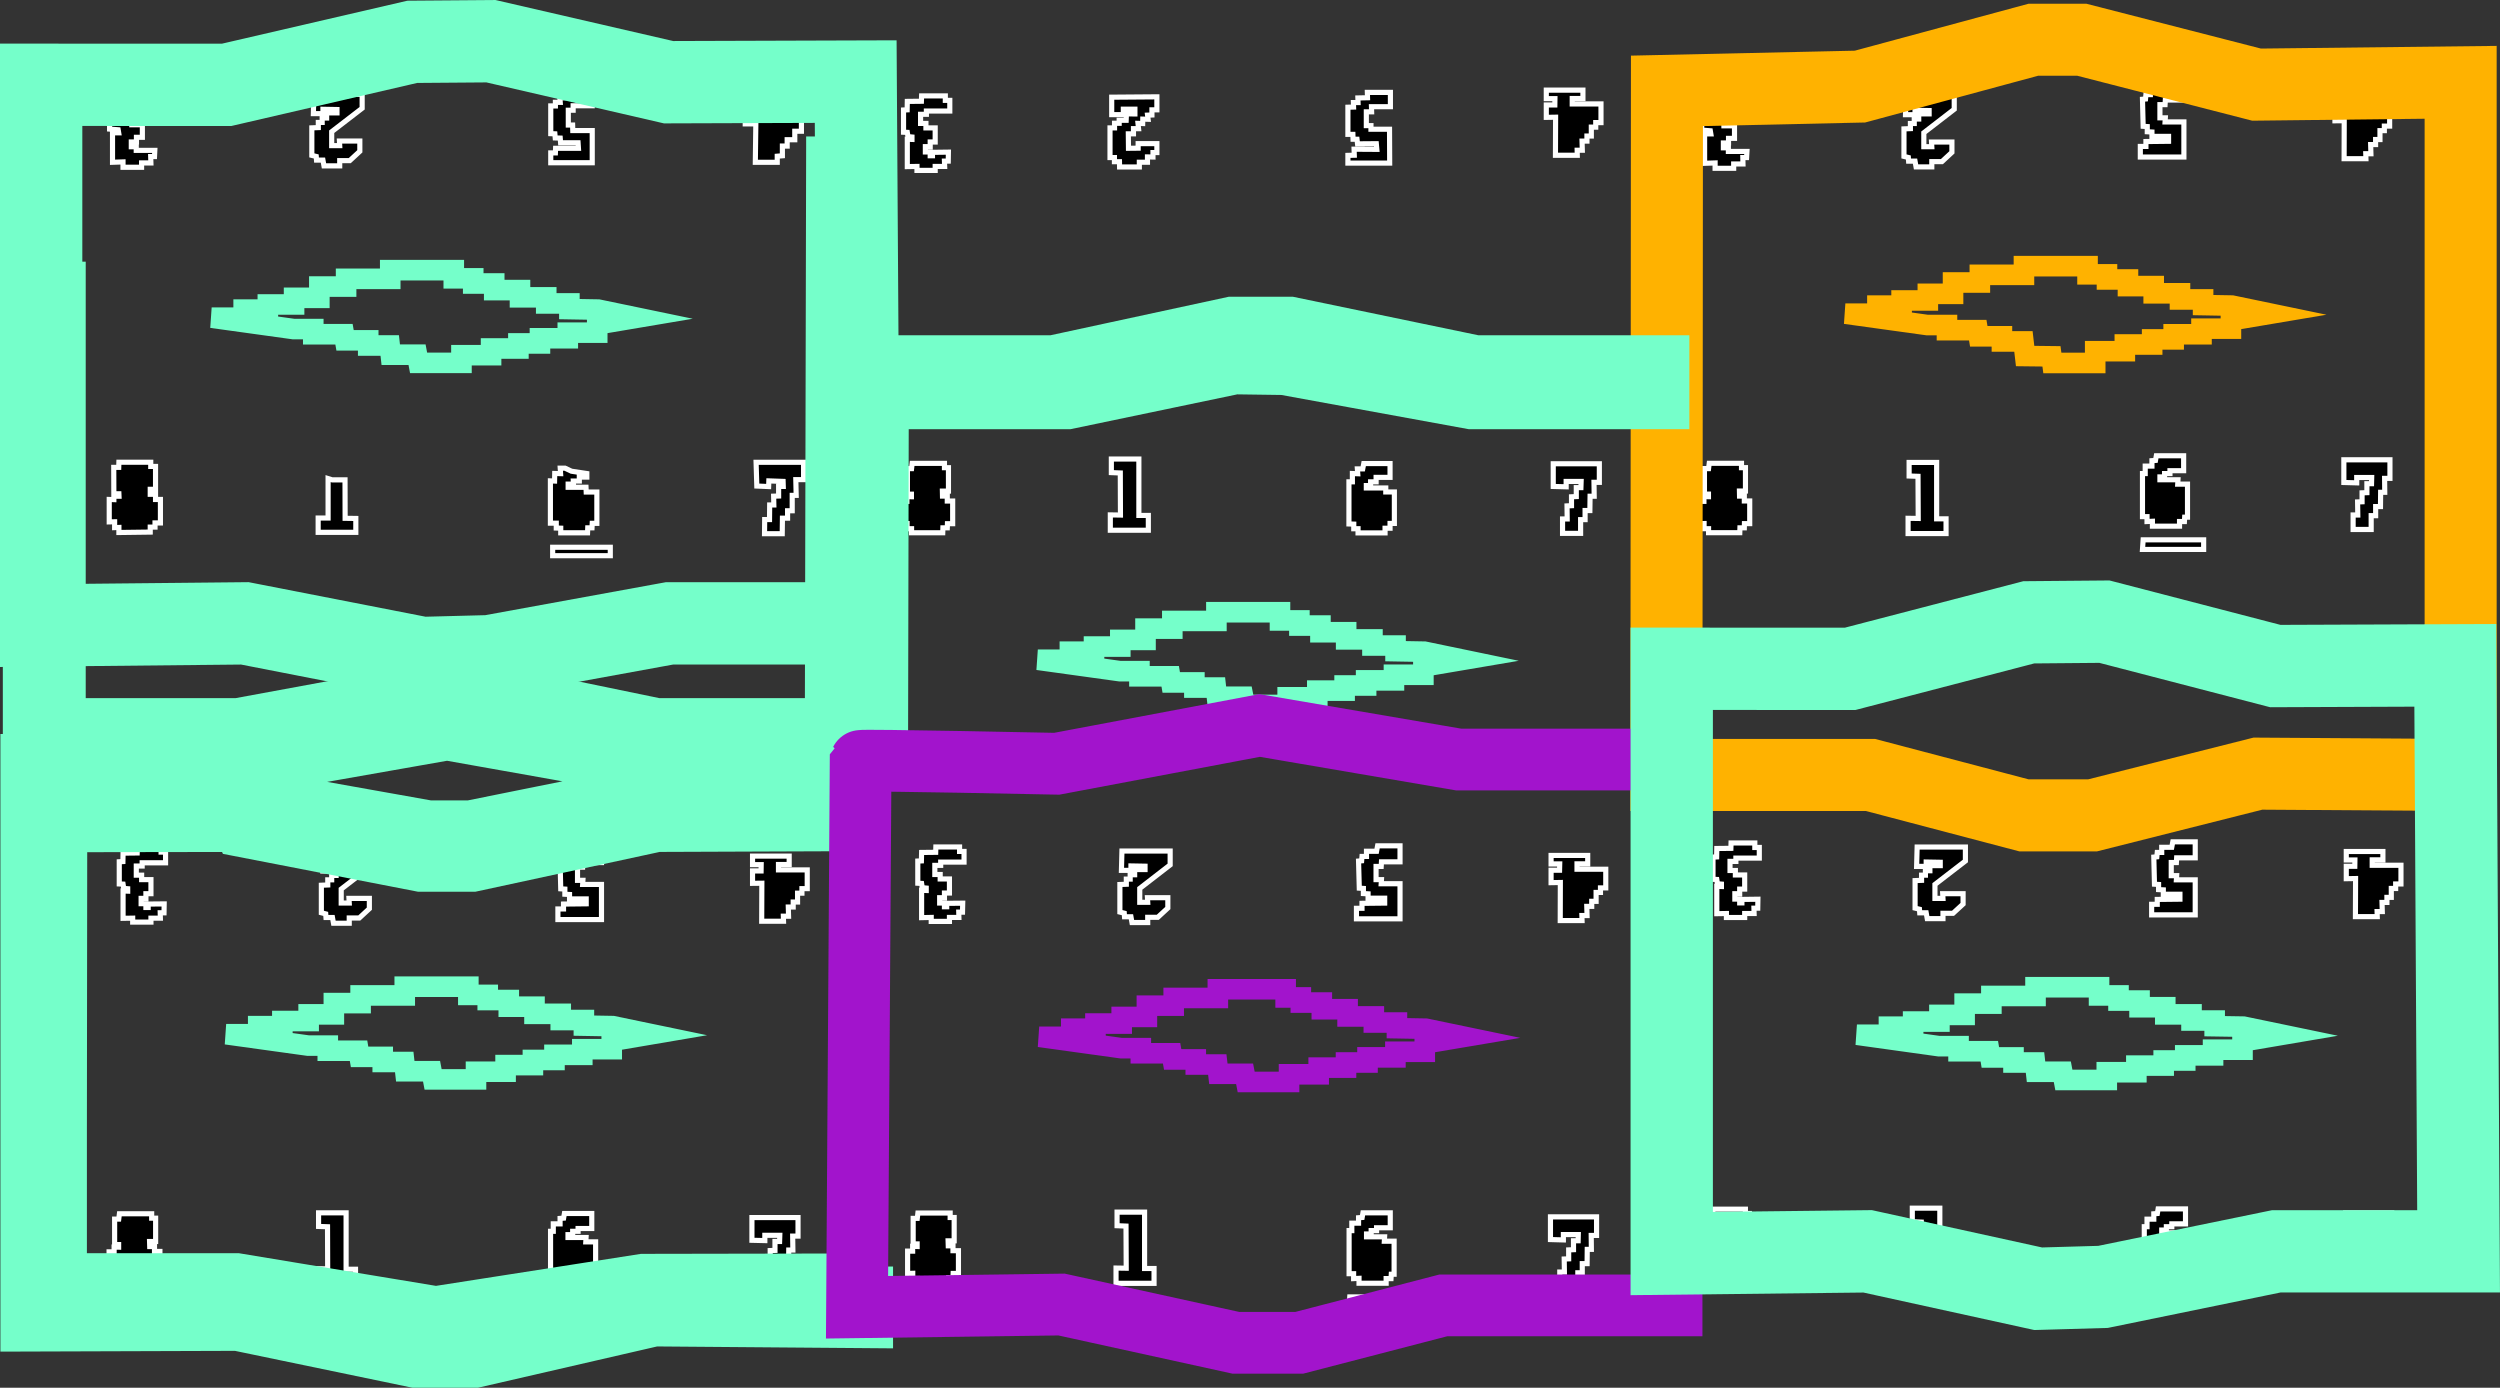 <svg id="Layer_1" data-name="Layer 1" xmlns="http://www.w3.org/2000/svg" viewBox="0 0 485.92 269.73"><rect x="0" y="0" width="485.92" height="269.73" fill="#333333" stroke="none"/><defs><style>.cls-1{stroke:#fff;}.cls-1,.cls-2,.cls-3,.cls-4,.cls-5,.cls-6,.cls-7,.cls-8{stroke-miterlimit:10;}.cls-2,.cls-3,.cls-4,.cls-5,.cls-6,.cls-7,.cls-8{fill:none;}.cls-2,.cls-6,.cls-8{stroke:#75ffca;}.cls-2,.cls-3,.cls-4{stroke-width:4px;}.cls-3,.cls-7{stroke:#a214cc;}.cls-4,.cls-5{stroke:#ffb200;}.cls-5,.cls-6{stroke-width:14px;}.cls-7{stroke-width:12px;}.cls-8{stroke-width:16px;}</style></defs><title>how_to_mobile_5</title><g id="numbers"><path class="cls-1" d="M159.84,30.32c2.81-.11,7.22,0,7.22,0v1.45h-1.75l.05,1.3h5.51v3.71l-1.29,0v1.65H168.1v1.23l-.93,0,0,1.89-1,.08,0,1.19h-4.26l.1-7.47h-2.06V33l2.16,0L162,31.92l-2.11-.05Z" transform="translate(-15.1 -11.27)"/><polygon class="cls-1" points="111.03 17.92 115.11 17.92 115.11 20.56 111.4 20.56 111.4 21.43 110.46 21.43 110.46 24.3 111.3 24.3 111.33 25.38 115.11 25.38 115.11 31.63 107.05 31.63 107.05 29.72 107.95 29.72 107.99 28.82 112.43 28.82 112.36 27.75 108.96 27.75 108.89 26.84 107.92 26.81 107.85 26.01 107.05 25.98 107.05 20.59 107.95 20.59 107.95 19.89 108.89 19.89 108.82 19.02 110.76 18.96 110.69 17.92 111.03 17.92"/><polygon class="cls-1" points="111.08 91.59 114.06 92.04 114.06 92.73 112.6 92.73 112.6 93.5 111.43 93.5 111.46 94.1 110.43 94.1 110.43 94.71 113.9 94.71 113.94 95.64 116.01 95.64 116.01 101.72 115.11 101.72 115.07 102.59 114.24 102.59 114.2 103.56 108.99 103.56 108.99 102.66 108.12 102.63 108.12 101.69 106.98 101.69 106.98 93.47 107.79 93.5 107.82 92.03 108.96 92.06 108.89 91 109.83 91 111.08 91.59"/><rect class="cls-1" x="107.42" y="106.37" width="11.2" height="1.64"/><polygon class="cls-1" points="146.96 89.86 156.19 89.86 156.19 93.23 154.68 93.23 154.75 96.28 153.98 96.28 153.98 99.28 153.08 99.28 153.08 100.72 152.08 100.72 152.04 103.73 148.6 103.73 148.63 100.99 149.57 100.99 149.6 98.15 150.41 98.15 150.37 96.44 151.34 96.41 151.34 94.54 152.24 94.54 152.21 93.57 149.44 93.47 149.4 94.57 147.1 94.47 146.96 89.86"/><polygon class="cls-1" points="265.07 90.1 270.18 90.1 270.18 92.78 267.47 92.78 267.47 93.65 266.4 93.65 266.4 94.38 265.57 94.38 265.57 94.85 269.35 94.85 269.35 95.62 271.02 95.62 271.02 101.74 270.18 101.74 270.18 102.67 269.21 102.67 269.21 103.58 263.96 103.58 263.96 102.77 263.13 102.77 263.13 101.87 262.19 101.84 262.19 93.65 262.86 93.65 262.86 92.04 263.9 92.08 263.83 91.14 264.87 91.14 265.07 90.1"/><polygon class="cls-1" points="301.9 90.14 310.86 90.14 310.86 93.75 309.82 93.75 309.86 96.45 309.06 96.45 309.02 99.23 308.09 99.23 308.09 101 307.22 101 307.22 103.67 303.71 103.67 303.71 100.87 304.61 100.87 304.58 98.33 305.45 98.29 305.45 96.56 306.38 96.52 306.38 94.78 307.28 94.78 307.32 93.58 304.41 93.58 304.41 94.62 301.9 94.55 301.9 90.14"/><polygon class="cls-1" points="177.3 90.06 183.57 90.06 183.57 90.91 184.35 90.91 184.35 95.45 183.17 95.45 183.19 96.43 184.12 96.43 184.12 97.38 185.17 97.38 185.17 101.79 184.15 101.79 184.12 102.59 183.27 102.59 183.24 103.55 177.18 103.55 177.18 102.77 176.3 102.77 176.3 101.77 175.3 101.79 175.3 97.45 176.27 97.45 176.27 96.53 177.15 96.55 177.15 96.05 176.37 96.05 176.37 91.09 177.18 91.09 177.3 90.06"/><polygon class="cls-1" points="216.01 91.86 216.01 89.22 221.36 89.22 221.36 100.18 223.2 100.18 223.2 103.06 215.81 103.06 215.81 100.08 217.78 100.11 217.75 91.93 216.01 91.86"/><polygon class="cls-1" points="332.22 90.05 338.49 90.05 338.49 90.9 339.26 90.9 339.26 95.44 338.09 95.44 338.11 96.42 339.04 96.42 339.04 97.37 340.09 97.37 340.09 101.78 339.06 101.78 339.04 102.59 338.19 102.59 338.16 103.54 332.09 103.54 332.09 102.76 331.22 102.76 331.22 101.76 330.21 101.78 330.21 97.45 331.19 97.45 331.19 96.52 332.07 96.54 332.07 96.04 331.29 96.04 331.29 91.08 332.09 91.08 332.22 90.05"/><polygon class="cls-1" points="61.01 18.33 70.39 18.33 70.39 21.04 64.47 25.6 64.47 28.31 66.03 28.31 65.98 27.41 69.94 27.41 69.94 29.41 67.98 31.22 66.03 31.22 66.03 32.24 62.97 32.24 62.77 31.12 61.52 31.12 61.47 30.41 60.61 30.2 60.61 24.85 61.87 24.8 61.87 23.8 62.62 23.8 62.62 22.94 63.49 22.94 63.49 21.94 65.5 21.94 65.5 21.29 62.77 21.24 62.77 22.09 60.91 22.09 61.01 18.33"/><polygon class="cls-1" points="370.47 18.53 379.84 18.53 379.84 21.24 373.93 25.8 373.93 28.51 375.48 28.51 375.43 27.61 379.39 27.61 379.39 29.61 377.44 31.42 375.48 31.42 375.48 32.44 372.42 32.44 372.22 31.32 370.97 31.32 370.92 30.61 370.07 30.4 370.07 25.05 371.32 25 371.32 24 372.07 24 372.07 23.14 372.94 23.14 372.94 22.14 374.96 22.14 374.96 21.49 372.22 21.44 372.22 22.29 370.37 22.29 370.47 18.53"/><polygon class="cls-1" points="371.07 92.52 371.07 89.88 376.42 89.88 376.42 100.84 378.25 100.84 378.25 103.71 370.87 103.71 370.87 100.74 372.84 100.77 372.8 92.58 371.07 92.52"/><polygon class="cls-1" points="336.46 163.85 341.08 163.85 341.08 164.72 341.95 164.72 341.95 166.79 337.4 166.79 337.4 167.43 336.26 167.43 336.26 169.2 337.3 169.2 337.3 170.07 339.11 170.07 339.11 172.81 338.14 172.81 338.14 173.71 337.2 173.71 337.2 174.75 338.14 174.75 338.14 175.49 338.57 175.49 338.57 174.82 341.68 174.78 341.65 176.52 340.91 176.52 340.94 177.56 339.11 177.56 339.11 178.33 335.56 178.33 335.56 177.56 333.69 177.59 333.69 172.28 334.59 172.31 334.59 171.84 333.82 171.78 333.69 170.94 332.95 170.91 332.95 166.59 333.66 166.56 333.69 164.92 336.43 164.89 336.46 163.85"/><polygon class="cls-1" points="372.63 164.64 382.01 164.64 382.01 167.35 376.09 171.91 376.09 174.62 377.65 174.62 377.6 173.71 381.56 173.71 381.56 175.72 379.6 177.52 377.65 177.52 377.65 178.55 374.59 178.55 374.39 177.42 373.13 177.42 373.08 176.72 372.23 176.51 372.23 171.16 373.49 171.11 373.49 170.1 374.24 170.1 374.24 169.25 375.11 169.25 375.11 168.25 377.12 168.25 377.12 167.6 374.39 167.55 374.39 168.4 372.53 168.4 372.63 164.64"/><polygon class="cls-1" points="332.98 235.02 339.25 235.02 339.25 235.87 340.02 235.87 340.02 240.41 338.85 240.41 338.87 241.38 339.8 241.38 339.8 242.34 340.85 242.34 340.85 246.75 339.82 246.75 339.8 247.55 338.95 247.55 338.92 248.5 332.85 248.5 332.85 247.73 331.98 247.73 331.98 246.72 330.97 246.75 330.97 242.41 331.95 242.41 331.95 241.49 332.83 241.51 332.83 241.01 332.05 241.01 332.05 236.04 332.85 236.04 332.98 235.02"/><polygon class="cls-1" points="371.69 237.47 371.69 234.83 377.04 234.83 377.04 245.8 378.87 245.8 378.87 248.67 371.49 248.67 371.49 245.7 373.46 245.73 373.43 237.54 371.69 237.47"/><polygon class="cls-1" points="422.32 163.63 426.68 163.63 426.68 166.74 423.07 166.74 423.02 167.65 422.02 167.65 422.02 170.2 423.07 170.2 423.02 171.01 426.68 171.01 426.68 177.82 418.21 177.82 418.21 175.77 419.3 175.77 419.3 174.82 423.71 174.77 423.71 173.81 420.48 173.81 420.48 172.96 419.56 172.91 419.56 171.91 418.76 171.86 418.63 166.59 419.22 166.54 419.3 165.69 420.17 165.69 420.17 164.69 422.12 164.69 422.32 163.63"/><polygon class="cls-1" points="419.47 234.97 424.79 234.97 424.79 237.88 422.13 237.88 422.13 238.43 421.07 238.43 421.07 239.08 420.17 239.08 420.17 239.63 423.68 239.63 423.63 240.48 425.54 240.48 425.54 246.9 424.99 246.9 424.94 247.75 423.98 247.75 423.98 248.66 418.72 248.66 418.72 247.7 417.67 247.75 417.67 246.8 416.78 246.8 416.78 238.43 417.31 238.43 417.31 236.97 418.63 236.97 418.63 235.92 419.32 235.87 419.47 234.97"/><polygon class="cls-1" points="416.91 251.31 428.68 251.31 428.68 253.17 416.78 253.17 416.91 251.31"/><polygon class="cls-1" points="456.04 165.5 463.16 165.5 463.16 167.13 461.08 167.13 461.08 168.18 466.67 168.18 466.67 171.82 465.64 171.82 465.64 172.69 464.79 172.69 464.79 174.42 463.94 174.42 463.94 175.4 462.99 175.4 463.04 177.18 462.03 177.18 462.06 178.16 457.82 178.16 457.85 170.76 456.04 170.79 456.04 168.38 457.7 168.38 457.72 167.15 456.04 167.15 456.04 165.5"/><polygon class="cls-1" points="455.92 235.75 464.88 235.75 464.88 239.36 463.85 239.36 463.88 242.07 463.08 242.07 463.04 244.84 462.11 244.84 462.11 246.62 461.24 246.62 461.24 249.29 457.73 249.29 457.73 246.48 458.63 246.48 458.6 243.94 459.47 243.91 459.47 242.17 460.4 242.14 460.4 240.4 461.31 240.4 461.34 239.19 458.43 239.19 458.43 240.23 455.92 240.16 455.92 235.75"/><polygon class="cls-1" points="301.36 236.52 310.32 236.52 310.32 240.13 309.28 240.13 309.31 242.84 308.51 242.84 308.48 245.61 307.54 245.61 307.54 247.38 306.68 247.38 306.68 250.06 303.17 250.06 303.17 247.25 304.07 247.25 304.03 244.71 304.9 244.68 304.9 242.94 305.84 242.9 305.84 241.17 306.74 241.17 306.77 239.96 303.87 239.96 303.87 241 301.36 240.93 301.36 236.52"/><polygon class="cls-1" points="420.12 16.33 424.48 16.33 424.48 19.44 420.87 19.44 420.82 20.34 419.82 20.34 419.82 22.9 420.87 22.9 420.82 23.7 424.48 23.7 424.48 30.52 416.01 30.52 416.01 28.46 417.1 28.46 417.1 27.51 421.5 27.46 421.5 26.51 418.27 26.51 418.27 25.66 417.36 25.61 417.36 24.6 416.56 24.55 416.43 19.29 417.02 19.24 417.1 18.39 417.96 18.39 417.96 17.38 419.92 17.38 420.12 16.33"/><polygon class="cls-1" points="419.12 88.59 424.43 88.59 424.43 91.49 421.77 91.49 421.77 92.05 420.72 92.05 420.72 92.7 419.82 92.7 419.82 93.25 423.33 93.25 423.28 94.1 425.18 94.1 425.18 100.52 424.63 100.52 424.58 101.37 423.63 101.37 423.63 102.27 418.36 102.27 418.36 101.32 417.31 101.37 417.31 100.42 416.43 100.42 416.43 92.05 416.96 92.05 416.96 90.59 418.27 90.59 418.27 89.54 418.96 89.49 419.12 88.59"/><polygon class="cls-1" points="416.56 104.93 428.32 104.93 428.32 106.79 416.43 106.79 416.56 104.93"/><polygon class="cls-1" points="453.84 18.19 460.96 18.19 460.96 19.82 458.88 19.82 458.88 20.88 464.47 20.88 464.47 24.51 463.44 24.51 463.44 25.39 462.59 25.39 462.59 27.12 461.74 27.12 461.74 28.1 460.78 28.1 460.83 29.88 459.83 29.88 459.86 30.85 455.62 30.85 455.64 23.46 453.84 23.48 453.84 21.08 455.49 21.08 455.52 19.85 453.84 19.85 453.84 18.19"/><polygon class="cls-1" points="455.57 89.37 464.53 89.37 464.53 92.98 463.49 92.98 463.52 95.69 462.72 95.69 462.69 98.46 461.75 98.46 461.75 100.23 460.88 100.23 460.88 102.91 457.37 102.91 457.37 100.1 458.28 100.1 458.24 97.56 459.11 97.53 459.11 95.79 460.05 95.76 460.05 94.02 460.95 94.02 460.98 92.81 458.07 92.81 458.07 93.85 455.57 93.78 455.57 89.37"/><polygon class="cls-1" points="334.43 17.86 338.95 17.86 338.95 18.8 340.02 18.8 340.02 20.87 335.27 20.87 335.27 21.71 334.23 21.71 334.23 23.25 335.04 23.25 335.07 24.45 337.13 24.45 337.13 26.89 335.97 26.89 335.97 27.79 334.97 27.79 334.97 28.73 335.94 28.73 335.94 29.43 339.55 29.43 339.48 30.63 338.75 30.63 338.78 31.87 336.97 31.87 336.97 32.71 333.36 32.71 333.36 31.67 331.32 31.74 331.32 26.02 332.53 26.02 332.43 25.42 330.76 25.29 330.76 20.77 331.53 20.77 331.59 18.8 334.23 18.77 334.43 17.86"/><polygon class="cls-1" points="216.08 18.89 216.08 22.28 218.34 22.28 218.34 21.22 220.59 21.22 220.59 22.15 218.94 22.13 218.89 23.38 217.53 23.38 217.53 23.96 216.63 23.96 216.63 24.86 215.75 24.86 215.75 30.63 216.61 30.63 216.61 31.43 217.59 31.43 217.61 32.45 221.45 32.45 221.45 31.53 223.03 31.53 223.03 30.5 224.1 30.52 224.1 29.65 224.86 29.65 224.86 27.92 221.22 27.92 221.22 28.8 219.34 28.82 219.31 26.01 220.31 26.01 220.31 25.01 221.3 25.01 221.19 23.98 222.1 24.01 222.12 23.15 223.15 23.18 223.05 22.38 223.9 22.35 223.9 21.35 224.86 21.35 224.86 18.82 216.08 18.89"/><polygon class="cls-1" points="265.77 17.96 270.25 17.96 270.25 20.74 266.57 20.74 266.6 21.74 265.57 21.74 265.57 24.42 266.47 24.42 266.47 25.12 270.08 25.12 270.11 31.7 261.99 31.7 261.99 30.2 263.23 30.17 263.19 29 267.61 29.03 267.51 27.93 263.86 27.96 263.76 27.06 262.99 27.06 262.96 26.12 261.99 26.12 261.99 20.84 263.09 20.81 263.06 19.94 263.96 19.94 263.93 19.04 265.8 19 265.77 17.96"/><polygon class="cls-1" points="24.98 17.66 29.49 17.66 29.49 18.6 30.56 18.6 30.56 20.67 25.82 20.67 25.82 21.51 24.78 21.51 24.78 23.05 25.58 23.05 25.61 24.25 27.67 24.25 27.67 26.69 26.52 26.69 26.52 27.59 25.52 27.59 25.52 28.53 26.48 28.53 26.48 29.23 30.09 29.23 30.03 30.43 29.29 30.43 29.33 31.67 27.52 31.67 27.52 32.51 23.91 32.51 23.91 31.47 21.87 31.54 21.87 25.82 23.07 25.82 22.97 25.22 21.3 25.09 21.3 20.57 22.07 20.57 22.14 18.6 24.78 18.57 24.98 17.66"/><polygon class="cls-1" points="23.11 89.84 29.3 89.84 29.3 90.66 30.23 90.66 30.23 95.1 29.2 95.1 29.2 96.08 30.23 96.08 30.23 97.08 31.18 97.08 31.18 101.64 30.13 101.64 30.13 102.45 29.2 102.45 29.2 103.42 23.11 103.5 23.11 102.52 22.28 102.55 22.28 101.42 21.23 101.44 21.23 97.08 22.13 97.11 22.13 96.45 23.13 96.45 23.11 95.98 22.13 95.98 22.11 90.84 23.08 90.84 23.11 89.84"/><polygon class="cls-1" points="63.77 93.02 63.77 100.69 61.84 100.69 61.84 103.47 69.16 103.47 69.16 100.77 67.08 100.74 67.06 93.27 64.57 93.27 63.77 93.02"/><polygon class="cls-1" points="26.69 164.75 31.31 164.75 31.31 165.62 32.18 165.62 32.18 167.7 27.63 167.7 27.63 168.33 26.49 168.33 26.49 170.1 27.53 170.1 27.53 170.97 29.34 170.97 29.34 173.71 28.36 173.71 28.36 174.62 27.43 174.62 27.43 175.65 28.36 175.65 28.36 176.39 28.8 176.39 28.8 175.72 31.91 175.69 31.88 177.42 31.14 177.42 31.17 178.46 29.34 178.46 29.34 179.23 25.79 179.23 25.79 178.46 23.92 178.49 23.92 173.18 24.82 173.21 24.82 172.74 24.05 172.68 23.92 171.84 23.18 171.81 23.18 167.5 23.89 167.46 23.92 165.82 26.66 165.79 26.69 164.75"/><polygon class="cls-1" points="62.86 165.54 72.24 165.54 72.24 168.25 66.32 172.81 66.32 175.52 67.88 175.52 67.83 174.62 71.79 174.62 71.79 176.62 69.83 178.43 67.88 178.43 67.88 179.45 64.82 179.45 64.62 178.33 63.36 178.33 63.31 177.63 62.46 177.41 62.46 172.06 63.71 172.01 63.71 171.01 64.47 171.01 64.47 170.15 65.33 170.15 65.33 169.15 67.35 169.15 67.35 168.5 64.62 168.45 64.62 169.3 62.76 169.3 62.86 165.54"/><polygon class="cls-1" points="23.21 235.92 29.48 235.92 29.48 236.77 30.25 236.77 30.25 241.31 29.07 241.31 29.1 242.29 30.03 242.29 30.03 243.24 31.08 243.24 31.08 247.65 30.05 247.65 30.03 248.46 29.18 248.46 29.15 249.41 23.08 249.41 23.08 248.63 22.21 248.63 22.21 247.63 21.2 247.65 21.2 243.32 22.18 243.32 22.18 242.39 23.06 242.41 23.06 241.91 22.28 241.91 22.28 236.95 23.08 236.95 23.21 235.92"/><polygon class="cls-1" points="61.92 238.38 61.92 235.74 67.27 235.74 67.27 246.7 69.1 246.7 69.1 249.57 61.72 249.57 61.72 246.6 63.69 246.63 63.66 238.44 61.92 238.38"/><polygon class="cls-1" points="112.55 164.54 116.91 164.54 116.91 167.65 113.3 167.65 113.25 168.55 112.25 168.55 112.25 171.11 113.3 171.11 113.25 171.91 116.91 171.91 116.91 178.73 108.44 178.73 108.44 176.67 109.53 176.67 109.53 175.72 113.94 175.67 113.94 174.72 110.7 174.72 110.7 173.86 109.79 173.81 109.79 172.81 108.99 172.76 108.86 167.5 109.45 167.45 109.53 166.59 110.39 166.59 110.39 165.59 112.35 165.59 112.55 164.54"/><polygon class="cls-1" points="109.7 235.87 115.02 235.87 115.02 238.78 112.36 238.78 112.36 239.33 111.31 239.33 111.31 239.98 110.4 239.98 110.4 240.53 113.91 240.53 113.86 241.38 115.77 241.38 115.77 247.8 115.22 247.8 115.17 248.66 114.21 248.66 114.21 249.56 108.95 249.56 108.95 248.61 107.89 248.66 107.89 247.7 107.01 247.7 107.01 239.33 107.54 239.33 107.54 237.88 108.86 237.88 108.86 236.82 109.55 236.77 109.7 235.87"/><polygon class="cls-1" points="107.14 252.22 118.91 252.22 118.91 254.07 107.01 254.07 107.14 252.22"/><polygon class="cls-1" points="146.27 166.4 153.39 166.4 153.39 168.03 151.31 168.03 151.31 169.08 156.9 169.08 156.9 172.72 155.87 172.72 155.87 173.6 155.02 173.6 155.02 175.33 154.17 175.33 154.17 176.3 153.22 176.3 153.27 178.08 152.26 178.08 152.29 179.06 148.05 179.06 148.08 171.67 146.27 171.69 146.27 169.28 147.93 169.28 147.95 168.06 146.27 168.06 146.27 166.4"/><polygon class="cls-1" points="146.15 236.66 155.11 236.66 155.11 240.26 154.07 240.26 154.11 242.97 153.31 242.97 153.27 245.75 152.34 245.75 152.34 247.52 151.47 247.52 151.47 250.19 147.96 250.19 147.96 247.38 148.86 247.38 148.83 244.84 149.7 244.81 149.7 243.07 150.63 243.04 150.63 241.3 151.53 241.3 151.57 240.1 148.66 240.1 148.66 241.13 146.15 241.07 146.15 236.66"/><polygon class="cls-1" points="181.9 164.62 186.51 164.62 186.51 165.49 187.38 165.49 187.38 167.56 182.84 167.56 182.84 168.2 181.7 168.2 181.7 169.97 182.74 169.97 182.74 170.84 184.54 170.84 184.54 173.58 183.57 173.58 183.57 174.48 182.64 174.48 182.64 175.52 183.57 175.52 183.57 176.25 184.01 176.25 184.01 175.58 187.12 175.55 187.08 177.29 186.35 177.29 186.38 178.32 184.54 178.32 184.54 179.09 181 179.09 181 178.32 179.13 178.36 179.13 173.04 180.03 173.08 180.03 172.61 179.26 172.54 179.13 171.71 178.39 171.67 178.39 167.36 179.09 167.33 179.13 165.69 181.87 165.66 181.9 164.62"/><polygon class="cls-1" points="218.07 165.41 227.44 165.41 227.44 168.11 221.53 172.68 221.53 175.38 223.08 175.38 223.03 174.48 226.99 174.48 226.99 176.49 225.04 178.29 223.08 178.29 223.08 179.31 220.02 179.31 219.82 178.19 218.57 178.19 218.52 177.49 217.67 177.28 217.67 171.92 218.92 171.87 218.92 170.87 219.67 170.87 219.67 170.02 220.54 170.02 220.54 169.02 222.56 169.02 222.56 168.36 219.82 168.31 219.82 169.17 217.97 169.17 218.07 165.41"/><polygon class="cls-1" points="178.41 235.78 184.68 235.78 184.68 236.64 185.46 236.64 185.46 241.18 184.28 241.18 184.31 242.15 185.23 242.15 185.23 243.1 186.29 243.1 186.29 247.52 185.26 247.52 185.23 248.32 184.38 248.32 184.36 249.27 178.29 249.27 178.29 248.5 177.41 248.5 177.41 247.49 176.41 247.52 176.41 243.18 177.39 243.18 177.39 242.25 178.26 242.28 178.26 241.78 177.49 241.78 177.49 236.81 178.29 236.81 178.41 235.78"/><polygon class="cls-1" points="217.12 238.24 217.12 235.6 222.47 235.6 222.47 246.56 224.31 246.56 224.31 249.44 216.92 249.44 216.92 246.47 218.9 246.5 218.86 238.31 217.12 238.24"/><polygon class="cls-1" points="267.76 164.4 272.12 164.4 272.12 167.51 268.51 167.51 268.46 168.41 267.46 168.41 267.46 170.97 268.51 170.97 268.46 171.77 272.12 171.77 272.12 178.59 263.65 178.59 263.65 176.54 264.73 176.54 264.73 175.58 269.14 175.53 269.14 174.58 265.91 174.58 265.91 173.73 265 173.68 265 172.68 264.2 172.63 264.06 167.36 264.66 167.31 264.73 166.46 265.6 166.46 265.6 165.46 267.56 165.46 267.76 164.4"/><polygon class="cls-1" points="264.91 235.74 270.22 235.74 270.22 238.64 267.56 238.64 267.56 239.19 266.51 239.19 266.51 239.85 265.61 239.85 265.61 240.4 269.12 240.4 269.07 241.25 270.97 241.25 270.97 247.67 270.42 247.67 270.37 248.52 269.42 248.52 269.42 249.42 264.15 249.42 264.15 248.47 263.1 248.52 263.1 247.57 262.22 247.57 262.22 239.19 262.75 239.19 262.75 237.74 264.06 237.74 264.06 236.69 264.76 236.64 264.91 235.74"/><polygon class="cls-1" points="262.35 252.08 274.11 252.08 274.11 253.94 262.22 253.94 262.35 252.08"/><polygon class="cls-1" points="301.48 166.27 308.6 166.27 308.6 167.9 306.52 167.9 306.52 168.95 312.11 168.95 312.11 172.58 311.08 172.58 311.08 173.46 310.23 173.46 310.23 175.19 309.38 175.19 309.38 176.17 308.42 176.17 308.47 177.95 307.47 177.95 307.5 178.93 303.26 178.93 303.28 171.53 301.48 171.56 301.48 169.15 303.13 169.15 303.16 167.92 301.48 167.92 301.48 166.27"/><polygon class="cls-1" points="179.13 18.64 183.74 18.64 183.74 19.51 184.61 19.51 184.61 21.58 180.06 21.58 180.06 22.22 178.93 22.22 178.93 23.99 179.97 23.99 179.97 24.86 181.77 24.86 181.77 27.6 180.8 27.6 180.8 28.5 179.86 28.5 179.86 29.54 180.8 29.54 180.8 30.27 181.24 30.27 181.24 29.61 184.34 29.57 184.31 31.31 183.57 31.31 183.61 32.35 181.77 32.35 181.77 33.12 178.23 33.12 178.23 32.35 176.35 32.38 176.35 27.07 177.26 27.1 177.26 26.63 176.49 26.56 176.35 25.73 175.62 25.7 175.62 21.38 176.32 21.35 176.35 19.71 179.09 19.68 179.13 18.64"/><polygon class="cls-1" points="300.55 17.52 307.67 17.52 307.67 19.15 305.59 19.15 305.59 20.2 311.18 20.2 311.18 23.83 310.16 23.83 310.16 24.71 309.3 24.71 309.3 26.44 308.45 26.44 308.45 27.42 307.5 27.42 307.55 29.2 306.55 29.2 306.57 30.18 302.33 30.18 302.36 22.78 300.55 22.81 300.55 20.4 302.21 20.4 302.23 19.17 300.55 19.17 300.55 17.52"/></g><g id="colors"><polygon class="cls-2" points="360.93 201.12 367.15 201.12 367.15 199.55 371.85 199.55 371.85 198.56 376.96 198.56 376.96 197.26 381.86 197.26 381.86 195.07 387.06 195.07 387.06 193.58 395.64 193.58 395.64 191.89 407.99 191.89 407.99 193.48 411.77 193.48 411.77 194.48 415.86 194.48 415.86 195.77 420.86 195.77 420.86 197.16 425.96 197.16 425.96 198.36 430.46 198.36 430.46 199.46 436.07 199.55 443.63 201.12 435.87 202.44 435.87 204.03 430.15 204.03 430.15 205.13 424.74 205.13 424.74 206.13 420.55 206.13 420.55 207.12 415.24 207.12 415.24 208.41 409.49 208.41 409.49 209.91 401.15 209.91 400.85 208.32 395.74 208.32 395.54 206.52 391.36 206.52 391.36 205.53 386.86 205.53 386.66 204.33 380.68 204.33 380.68 203.34 376.85 203.34 360.93 201.12"/><polygon class="cls-3" points="201.99 201.52 208.22 201.52 208.22 199.95 212.92 199.95 212.92 198.95 218.02 198.95 218.02 197.66 222.92 197.66 222.92 195.47 228.13 195.47 228.13 193.97 236.71 193.97 236.71 192.28 249.89 192.28 249.89 193.87 252.84 193.87 252.84 194.87 256.92 194.87 256.92 196.16 261.93 196.16 261.93 197.56 267.03 197.56 267.03 198.75 271.52 198.75 271.52 199.85 277.14 199.95 284.69 201.52 276.93 202.83 276.93 204.43 271.22 204.43 271.22 205.52 265.8 205.52 265.8 206.52 261.62 206.52 261.62 207.51 256.31 207.51 256.31 208.81 250.55 208.81 250.55 210.3 242.22 210.3 241.91 208.71 236.81 208.71 236.6 206.91 232.42 206.91 232.42 205.92 227.93 205.92 227.72 204.72 221.74 204.72 221.74 203.73 217.92 203.73 201.99 201.52"/><polygon class="cls-4" points="358.68 60.97 364.91 60.97 364.91 59.4 369.61 59.4 369.61 58.4 374.71 58.4 374.71 57.11 379.61 57.11 379.61 54.91 384.82 54.91 384.82 53.42 393.39 53.42 393.39 51.73 405.75 51.73 405.75 53.32 409.53 53.32 409.53 54.32 413.61 54.32 413.61 55.61 418.61 55.61 418.61 57.01 423.72 57.01 423.72 58.2 428.21 58.2 428.21 59.3 433.82 59.4 441.38 60.97 433.62 62.28 433.62 63.88 427.9 63.88 427.9 64.97 422.49 64.97 422.49 65.97 418.31 65.97 418.31 66.96 413 66.96 413 68.26 407.24 68.26 407.24 70.55 398.91 70.55 398.74 69.26 393.62 69.2 393.29 66.36 389.11 66.36 389.11 65.37 384.61 65.37 384.41 64.17 378.43 64.17 378.43 63.18 374.61 63.18 358.68 60.97"/><polygon class="cls-2" points="43.96 201.02 50.19 201.02 50.19 199.45 54.88 199.45 54.88 198.46 59.99 198.46 59.99 197.16 64.89 197.16 64.89 194.97 70.09 194.97 70.09 193.48 78.67 193.48 78.67 191.78 91.03 191.78 91.03 193.38 94.8 193.38 94.8 194.37 98.89 194.37 98.89 195.67 103.89 195.67 103.89 197.06 108.99 197.06 108.99 198.26 113.49 198.26 113.49 199.35 119.1 199.45 126.66 201.02 118.9 202.34 118.9 203.93 113.18 203.93 113.18 205.03 107.77 205.03 107.77 206.02 103.58 206.02 103.58 207.02 98.27 207.02 98.27 208.31 92.52 208.31 92.52 209.8 84.18 209.8 83.88 208.21 78.77 208.21 78.57 206.42 74.39 206.42 74.39 205.42 69.89 205.42 69.69 204.23 63.71 204.23 63.71 203.23 59.88 203.23 43.96 201.02"/><polygon class="cls-2" points="201.72 128.24 207.95 128.24 207.95 126.67 212.64 126.67 212.64 125.67 217.75 125.67 217.75 124.38 222.65 124.38 222.65 122.19 227.86 122.19 227.86 120.69 236.43 120.69 236.43 119 248.79 119 248.79 120.59 252.56 120.59 252.56 121.59 256.65 121.59 256.65 122.89 261.65 122.89 261.65 124.28 266.76 124.28 266.76 125.47 271.25 125.47 271.25 126.57 276.86 126.67 284.42 128.24 276.66 129.56 276.66 131.15 270.94 131.15 270.94 132.24 265.53 132.24 265.53 133.24 261.35 133.24 261.35 134.24 256.04 134.24 256.04 135.53 250.28 135.53 250.28 137.02 241.95 137.02 241.64 135.43 236.53 135.43 236.33 133.64 232.15 133.64 232.15 132.64 227.65 132.64 227.45 131.45 221.47 131.45 221.47 130.45 217.65 130.45 201.72 128.24"/><polygon class="cls-2" points="41.14 61.75 47.36 61.75 47.36 60.18 52.06 60.18 52.06 59.18 57.16 59.18 57.16 57.89 62.07 57.89 62.07 55.7 67.27 55.7 67.27 54.2 75.85 54.2 75.85 52.51 88.2 52.51 88.2 54.1 91.98 54.1 91.98 55.1 96.06 55.1 96.06 56.39 101.07 56.39 101.07 57.79 106.17 57.79 106.17 58.98 110.67 58.98 110.67 60.08 116.28 60.18 123.84 61.75 116.08 63.06 116.08 64.66 110.36 64.66 110.36 65.75 104.95 65.75 104.95 66.75 100.76 66.75 100.76 67.74 95.45 67.74 95.45 69.04 89.69 69.04 89.69 70.53 81.36 70.53 81.06 68.94 75.95 68.94 75.75 67.15 71.57 67.15 71.57 66.15 67.07 66.15 66.86 64.96 60.89 64.96 60.89 63.96 57.06 63.96 41.14 61.75"/><polygon class="cls-5" points="324 17.66 323.9 150.63 363.57 150.63 393.39 158.48 406.73 158.48 438.87 150.37 478.27 150.63 478.27 16 438.61 16.45 404.62 7.72 395.23 7.72 361.52 16.83 324 17.66"/><polyline class="cls-6" points="166.51 29.28 166.58 72.17 204.9 72.17 239.62 64.67 250.54 64.67 286.65 72.17 321.36 72.17 321.36 76.42 286.1 76.42 249.75 69.78 239.82 69.64 207.35 76.42 169.64 76.42 169.5 144.71 163.72 144.71 163.43 146.97 121.79 146.97 92.52 141.76 92.52 140.58 81.36 140.58 81.22 141.76 48.62 147.5 10.1 147.24 10.1 155.93 45.9 155.93 48.09 156.32 83.13 162.57 91.64 162.57 125.19 155.8 163.43 155.86 163.43 158.45 127.47 158.59 91.67 166.32 81.9 166.32 48.21 159.78 47.67 158.59 9.96 158.65 9.89 219.45 9.89 250.58 45.83 250.58 81.08 256.42 81.08 257.41 91.64 257.41 91.5 255.96 125.13 250.71 163.43 250.64 163.43 252.37 164.96 252.44 165.06 253.17 166.58 253.17 166.58 255.02 126.96 254.7 92.11 262.73 80.88 262.73 46.37 255.56 7.08 255.69 7.08 236.97 7.08 205.31 7.08 182.88 7.08 163.63 7.08 149.67 7.55 149.67 7.55 142.7 7.55 48.61"/><line class="cls-6" x1="163.69" y1="28.32" x2="166.51" y2="29.28"/><polyline class="cls-6" points="163.69 26.53 163.69 28.32 163.43 142.7 127.47 142.7 96.06 136.22 81.57 136.22 46.4 142.7 9.66 142.7 9.66 50.86"/><path class="cls-7" d="M182.38,159.17c.11-.25,38.11.55,38.11.55l39.44-7.44,38.69,6.62H340V265H295.62l-28,7.27H255.33l-33.9-7.44-39.75.53Z" transform="translate(-15.1 -11.27)"/><polygon class="cls-8" points="324.93 129.99 324.93 243.65 363.01 243.22 396.16 250.49 408.76 250.13 442.44 243.22 477.87 243.22 477.23 129.32 442.25 129.46 409.03 120.83 394.32 120.96 359.61 130 324.93 129.99"/><polygon class="cls-8" points="166.32 15.86 129.95 15.98 95.42 8.01 80.13 8.13 44.05 16.49 8 16.48 8 121.56 47.59 121.16 82.05 127.89 95.14 127.55 130.15 121.16 166.99 121.16 166.32 15.86"/></g></svg>